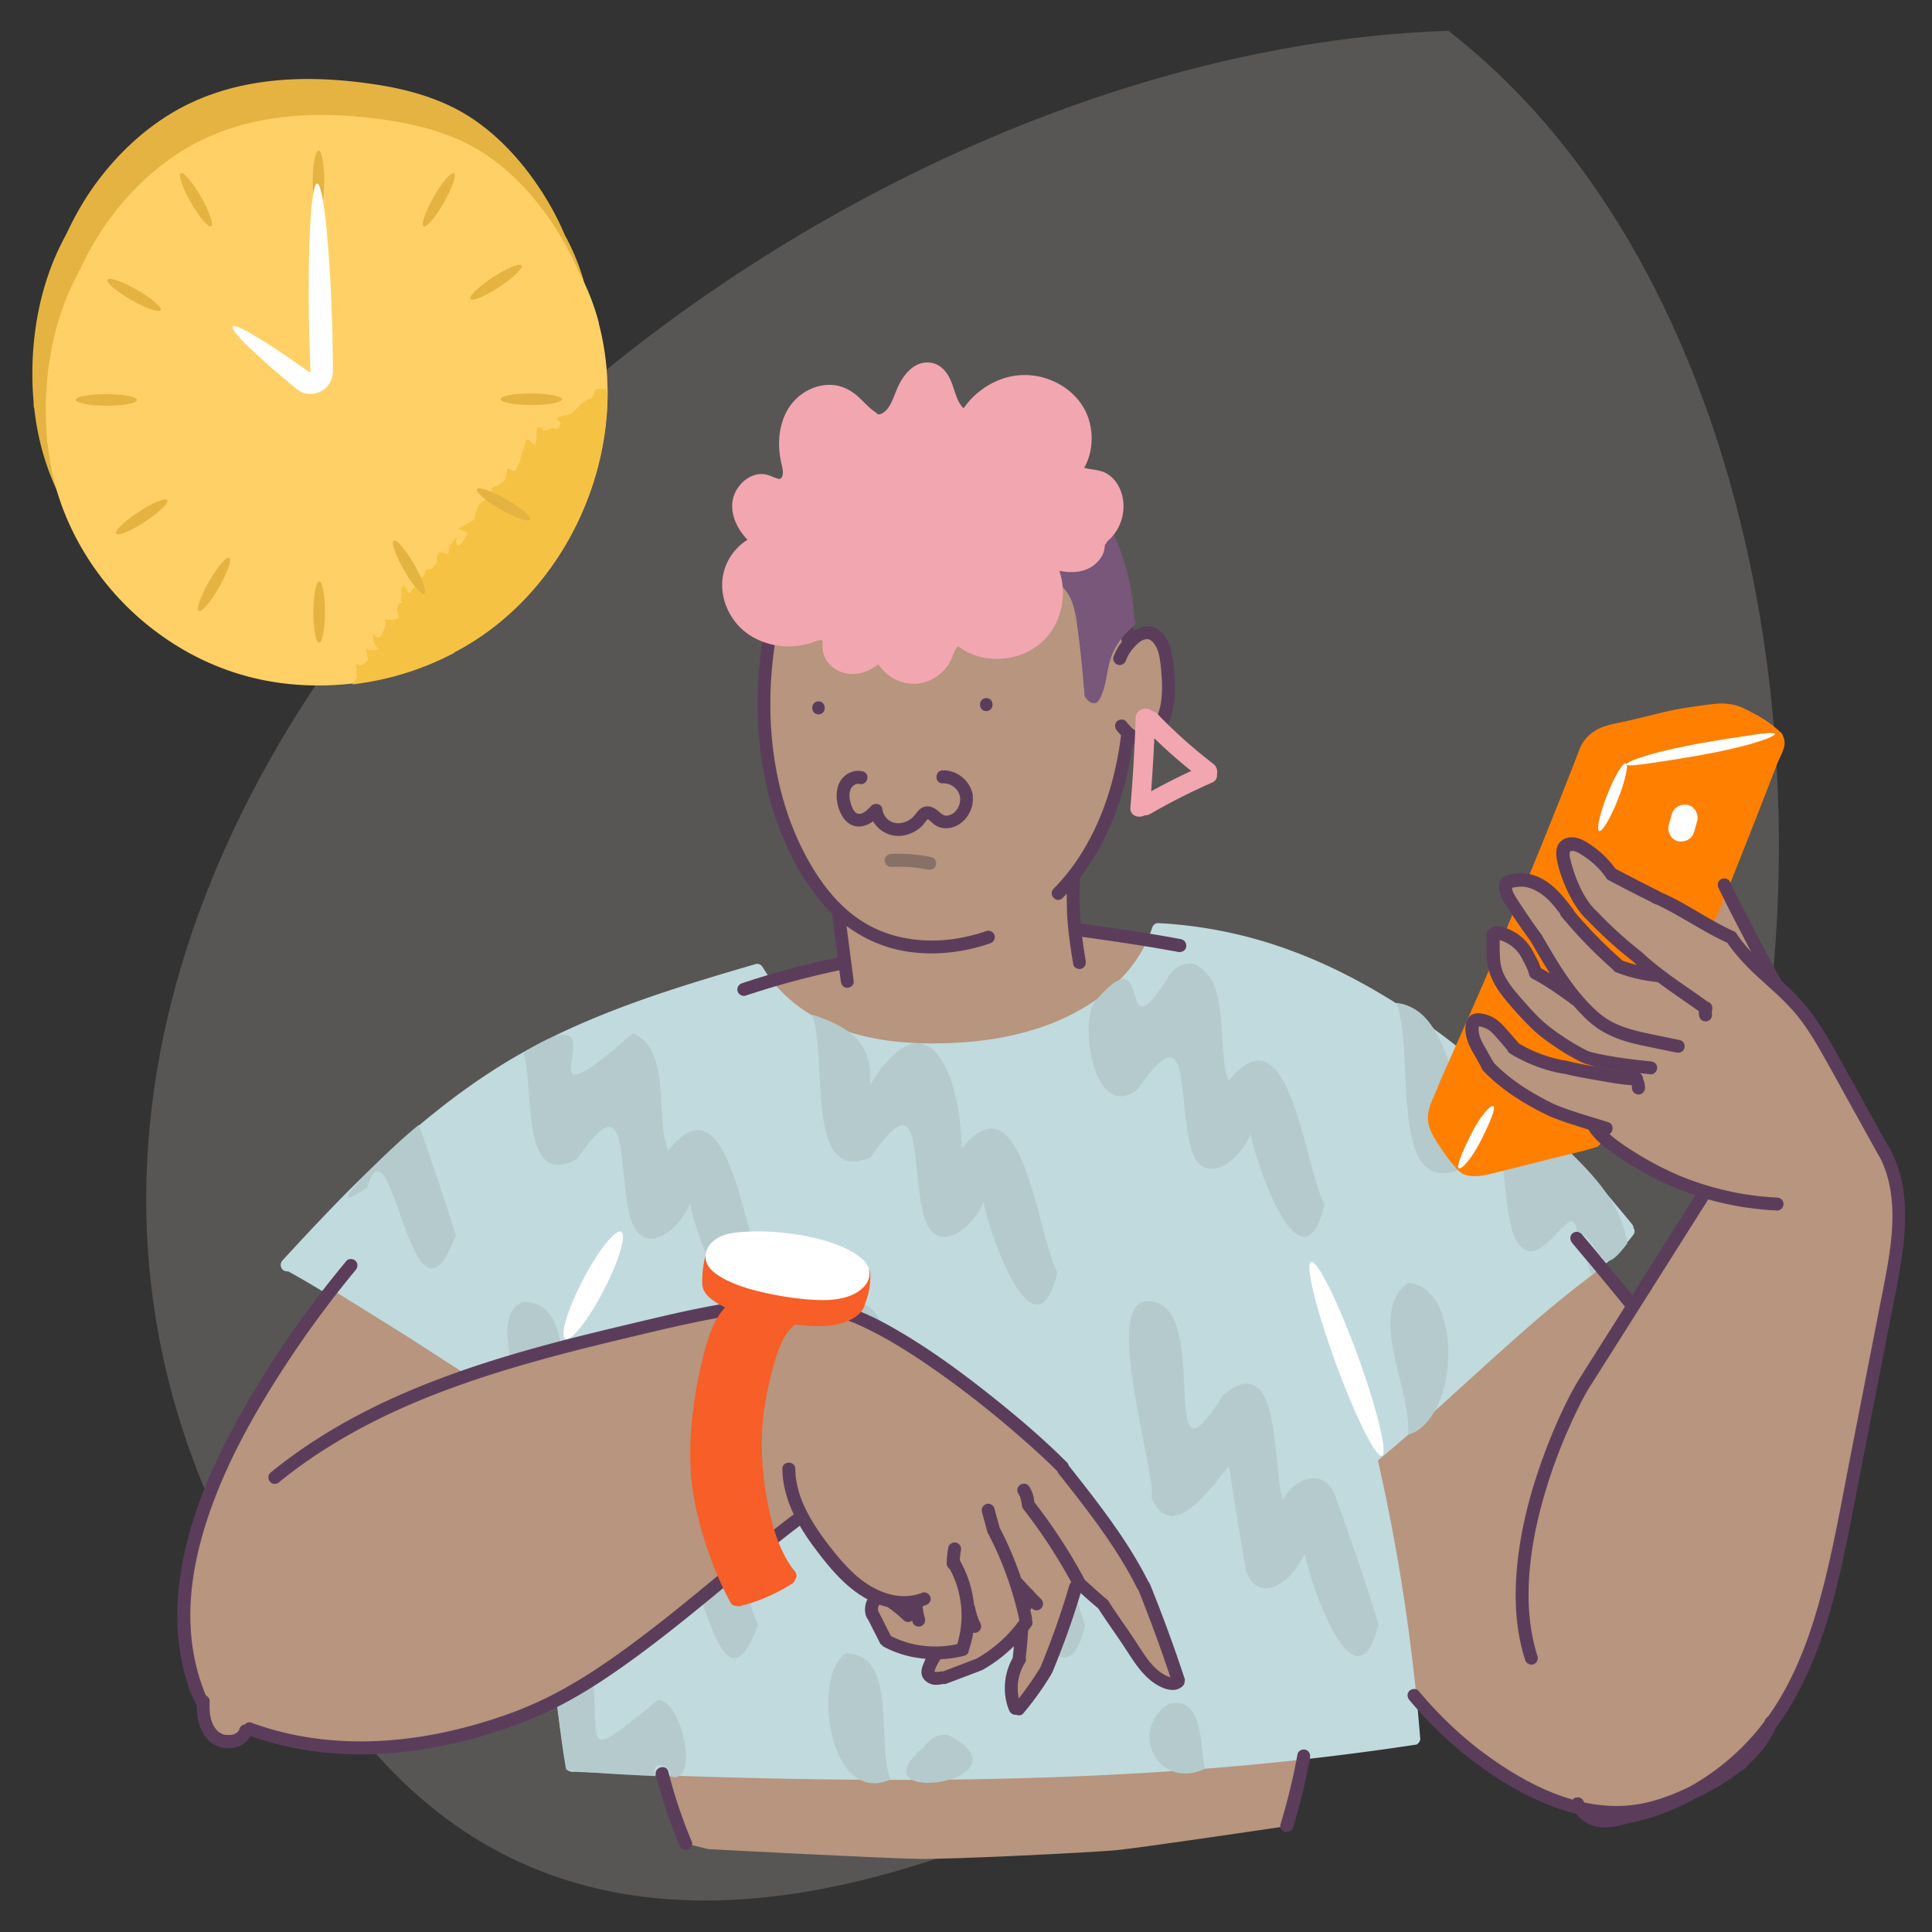 <svg xmlns="http://www.w3.org/2000/svg" viewBox="0 0 200 200"><rect x="0" y="0" width="200" height="200" fill="#333333" stroke="none"/><defs><linearGradient id="linear-gradient" x1="-906.01" x2="-904.91" y1="-537.66" y2="-537.66" gradientTransform="rotate(-52.64 263.96 -1317.559)" gradientUnits="userSpaceOnUse"><stop offset="0" stop-color="#fff"/><stop offset="1" stop-color="#1d1d1b"/></linearGradient><style>.cls-1{fill:none}.cls-3{fill:#f2a6b0}.cls-4{fill:#f6c243}.cls-6{fill:#fff}.cls-8{fill:#e5b342}.cls-9{fill:#ff8000}.cls-10{fill:#c1dade}.cls-11{fill:#b7957e}.cls-12{fill:#b4cacc}.cls-15{fill:#5b3d5b}</style></defs><path id="BG_Strong" d="M37.51 179.9c34.98 42.65 99.35-6.16 131.53-31.49 24.83-41.32 19.47-115.34-19.11-145.22C68.16 5.86-29.67 102.92 37.51 179.9Z" style="fill:#575655"/><g id="Illustrations"><g id="Layer_6"><path d="M60.61 29.73c-.49-1.87-1.2-3.69-2.13-5.38-.58-1.37-1.26-2.69-2.04-3.95-1.89-3.07-4.35-5.93-7.33-7.98-3.03-2.09-6.65-3.14-10.26-3.68-3.76-.57-7.64-.78-11.42-.28-3.6.47-7.06 1.59-10.13 3.54-2.78 1.76-5.18 4.07-7.15 6.69-1.29 1.71-2.37 3.57-3.27 5.52-.57 1.04-1.08 2.11-1.51 3.22-1.35 3.47-1.98 7.21-2.02 10.93-.01 1.08.03 2.16.13 3.24v.34c0 .11.02.21.06.3.27 2.39.81 4.75 1.69 6.98 1.15 2.93 2.79 5.63 4.83 8.03 2.01 2.37 4.42 4.41 7.08 6.02 2.72 1.65 5.74 2.83 8.86 3.44 3.33.65 6.75.69 10.1.19 3.32-.5 6.55-1.57 9.52-3.13 2.95-1.55 5.62-3.63 7.85-6.1a30.54 30.54 0 0 0 5.36-8.29c1.35-3.07 2.21-6.32 2.53-9.66.33-3.33.09-6.74-.77-9.98Z" class="cls-8"/><path d="M6.11 42.08c.19-2.8.66-5.55 1.46-8.26.8-2.72 1.86-5.25 3.32-7.65s3.15-4.42 5.27-6.16c2.3-1.89 5.06-3.25 7.95-4.05 3.16-.87 6.45-1.12 9.71-.98 3.32.15 6.66.66 9.83 1.69 3.01.97 5.86 2.47 8.25 4.56 2.21 1.94 4.03 4.28 5.41 6.87 1.49 2.79 2.45 5.86 2.86 9 .46 3.46.29 7.01-.4 10.42-.17.84-.38 1.68-.61 2.51-.23.83 1.06 1.19 1.29.36.98-3.5 1.45-7.17 1.28-10.81-.17-3.64-.91-6.91-2.28-10.11a26.01 26.01 0 0 0-5.04-7.68c-2.23-2.34-4.92-4.2-7.89-5.46-3.23-1.38-6.67-2.12-10.15-2.49-3.39-.36-6.83-.32-10.19.29-3.23.58-6.38 1.74-9.11 3.57-2.4 1.61-4.46 3.67-6.15 6.02-1.69 2.34-3 4.98-3.98 7.71s-1.63 5.66-1.98 8.58c-.08.7-.15 1.39-.19 2.09-.02.36.33.67.67.67.38 0 .65-.31.67-.67Z" class="cls-4"/><path d="M62 33.45c-.49-1.87-1.2-3.69-2.13-5.38-.58-1.37-1.26-2.69-2.04-3.95-1.89-3.07-4.35-5.93-7.33-7.98-3.03-2.09-6.65-3.14-10.26-3.68-3.76-.57-7.64-.78-11.42-.28-3.6.47-7.06 1.59-10.13 3.54-2.78 1.76-5.18 4.07-7.15 6.69-1.29 1.71-2.37 3.57-3.27 5.52-.57 1.04-1.08 2.11-1.51 3.22-1.35 3.47-1.98 7.21-2.02 10.93-.01 1.08.03 2.16.13 3.24v.34c0 .11.02.21.06.3.27 2.39.81 4.75 1.69 6.98 1.15 2.93 2.79 5.63 4.83 8.03 2.01 2.37 4.42 4.41 7.08 6.02 2.72 1.65 5.74 2.83 8.86 3.44 3.33.65 6.75.69 10.1.19 3.32-.5 6.55-1.57 9.52-3.13 2.95-1.55 5.62-3.63 7.85-6.1a30.54 30.54 0 0 0 5.36-8.29c1.35-3.07 2.21-6.32 2.53-9.66.33-3.33.09-6.74-.77-9.98Z" style="fill:#ffd066"/><path d="M63.37 40.38s-.2-.04-.47-.08c.01 1.07-.03 2.13-.14 3.19a31.99 31.99 0 0 1-2.53 9.66 30.779 30.779 0 0 1-5.36 8.29 28.91 28.91 0 0 1-7.85 6.1c-2.97 1.56-6.2 2.63-9.52 3.13-.33.05-.66.09-.99.13-.02.08-.14.22-.56.46l-.82.46s-1.12 2.81.03 2.92 15.09-.63 21.23-6.77c6.14-6.14 10.38-19.76 10.86-20.7.47-.95-3.87-6.79-3.87-6.79Z" class="cls-1"/><path d="m37.86 67.13-.03-.14s-.07.07.03.14Z" class="cls-4"/><path d="M47.01 67.55c9.88-5.13 16.02-16.2 15.89-27.24-2.13-.3-.87.5-1.81.97-.73.11-1.67 1.44-2.12 1.64 0 0-1.6.24-1.27.52l.33.28s-.03.39-.33.63-.47-.24-.7 0-.89.29-.87.07-.51-.36-.56.14.05.86-.12 1.15c-.17.29.3.6-.17.29s-.72-.75-.87-.25c-.15.49-.39 1.2-.39 1.2l-.25.95c-.38.47-.22 1.03-.73.79l-.51-.24-.23 1.22s-.49.5-1.03.67c-.55.17-.31.33-.39.64-.08.4-1.34 1.16-1.41 1.41l-.4 1.42c.11-.07-1.37.77-1.65.94l1.01.36c-.38.82-1.01 1.75-1.17 1.21-.16-.54.32-.94-.16-.54-.76.79-.48.95-.74 1.65-.79-.44-1.16-.45-1.14.79l-.48.63-.63.16-.31.71-1.05-.06s1.29.38.38.97c-.9.59-.59 1.06-.9.59s-.48-.94-.63-.31.08.31-.08.94c-.16.63.47.32-.16.63-.86.73 1.04 1.95-1.56 1.62 0 0 .29.44-.07 1.12-.36.68.17.17-.36.68s-.82-1-.74.19c.08 1.19 1.2 1.2.08 1.19-.52 0-.74-.06-.83-.12l.23 1.14c-1.28 1.48-1.21-.54-1.22.83 0 .86.05 1.02.09 1.03l-.51.58s.07.02.05.1a29.93 29.93 0 0 0 10.51-3.26Z" class="cls-4"/></g><g id="Layer_14"><path d="M141.89 150.84c.4-.23 6.41-5.27 8.04-6.85s8.48-7.68 8.92-8.05 6.29-5.06 6.29-5.06l3.42 3.25s3.82 5.36 4.8 6.73c.97 1.37 6.55 10.49 7.39 12.5.84 2.01 2.85 8.06 3.14 9.77s1.06 8.66.24 11.89c-.82 3.23-1.89 6.22-4.01 7.59s-6.14 3.75-8.32 4.26-6.51.92-9.14 0c-2.63-.92-8.35-4.03-9.71-5.11-1.37-1.09-6.59-6.31-6.59-6.31s-1.85-11.22-2.18-13.1c-.33-1.88-2.29-11.52-2.29-11.52ZM70.98 190.84s-1.25-3.21-1.54-4.16-1.1-3.59-.89-3.58 24.59.52 27.59.48c3-.04 19.39-.08 22.04-.48 2.65-.39 16.79-1.34 16.79-1.34s-.9 4.17-1.1 4.92c-.2.74-.57 2.35-.57 2.35s-15.52 2.3-17.83 2.51c-2.31.21-16.63.95-20.43.89-3.8-.06-21.72-1.01-21.72-1.01l-2.34-.58ZM79.25 101.68l8.14-2.05-.63-5.38s-4.15-4.25-5.49-8.8c-1.34-4.55-1.88-8.41-2.02-11.09-.14-2.68.15-6.9.39-8.3.24-1.4.69-4.94 2.16-7.97 1.47-3.03 12.24-8.75 20.52-7.83 8.28.91 9.68 5.67 11.32 8.08s2.56 4.3 2.68 4.9.47 3.1.47 3.1 1.59-1.16 2.25-.8 1.71 2.52 1.77 3.18-.1 3.62-.21 4.58-.18 1.54-.77 2.15c-.59.62-1.95 1.23-2.66.75 0 0-.98 3.27-1.24 4.24s-1.22 4.02-1.74 5.13-2.15 3.88-2.33 4.14c-.19.26-.72.97-.72.97l.17 5.33s3.94.76 4.35.82 3.98.51 3.98.51-1.94 3.09-3.17 4.36c-1.23 1.27-3.5 3.32-5.55 4.11-2.05.79-5.96 2.11-7.72 2.38-1.76.27-7.44.76-8.94.55-1.5-.21-7.42-1.38-9.51-2.52-2.09-1.14-5.48-4.51-5.48-4.51Z" class="cls-11"/></g><g id="Layer_10"><path d="M64.29 129.91c-1.3 3.24-2.43 6.55-3.38 9.92-.95 3.38-1.72 6.81-2.3 10.27-.58 3.46-.99 6.97-1.21 10.48-.22 3.5-.25 7.02-.09 10.53s.51 7.02 1.04 10.5l.21 1.31c.06.36.5.56.82.47.38-.11.53-.47.47-.82-.57-3.4-.95-6.84-1.14-10.28-.19-3.44-.21-6.95-.04-10.42.17-3.45.52-6.88 1.05-10.29a97.39 97.39 0 0 1 2.16-10.2 96.95 96.95 0 0 1 3.21-9.86c.16-.41.32-.82.49-1.23.13-.34-.15-.74-.47-.82-.38-.11-.69.13-.82.47Z" class="cls-10"/><path d="M169.1 127.05a.818.818 0 0 0-.18-.36c-2.49-3.04-5.06-6.02-7.77-8.87-2.71-2.85-5.57-5.58-8.6-8.1-3.03-2.52-6.23-4.83-9.62-6.84-3.39-2.01-6.77-3.63-10.39-4.87a46.509 46.509 0 0 0-11.17-2.35c-.45-.04-.91-.07-1.36-.09a.739.739 0 0 0-.21 0c-.03 0-.06.01-.09.02h-.02c-.04.01-.07.03-.1.05h-.01c-.03.02-.06.04-.08.06 0 0-.02.02-.03.02l-.05.05c-.02.02-.03.04-.04.05 0 .01-.02.02-.02.04-.02.03-.04.06-.05.09-.01.02-.02.05-.03.07-.86 2.62-2.52 4.84-4.65 6.59-2.32 1.91-5.16 3.28-8.06 4.11-3.28.95-6.72 1.3-10.13 1.29-3.41 0-6.95-.43-10.15-1.78-2.63-1.1-5.09-2.86-6.75-5.2-.21-.3-.4-.6-.59-.91a.534.534 0 0 0-.13-.16s-.02-.01-.02-.02c-.02-.01-.03-.03-.05-.04a.577.577 0 0 0-.55-.09c-3.72 1.08-7.44 2.19-11.1 3.46-3.67 1.28-7.29 2.73-10.75 4.49-3.47 1.76-6.59 3.77-9.62 6.06-3.03 2.3-5.88 4.8-8.61 7.44-2.74 2.64-5.35 5.4-7.93 8.19-.31.34-.63.68-.94 1.02-.25.27-.26.68 0 .95.15.15.37.21.58.19 1.5.82 2.97 1.7 4.43 2.59 2.11 1.28 4.21 2.59 6.3 3.91 2.29 1.45 4.58 2.91 6.85 4.39 2.12 1.37 4.23 2.75 6.33 4.14a408.798 408.798 0 0 1 5.29 3.54c.07.05.16.08.24.09-.13.84-.34 2.22-.64 4.23-.57 3.77-.7 15.44-.54 18.71.13 2.66.78 7.3 1.02 8.93-.5.27-.39 1.24.33 1.27 5.65.25 11.31.46 16.96.61 5.7.15 11.41.24 17.12.23 5.68 0 11.36-.11 17.03-.33 5.66-.22 11.32-.56 16.97-1.05s11.31-1.14 16.93-1.95l2.01-.3h.07c.15-.02.27-.12.36-.25.09-.11.15-.25.13-.4-.54-6.8-1.42-13.58-2.64-20.29-.52-2.84-1.1-5.68-1.74-8.5.04-.02.08-.05.11-.08 3.59-2.98 7.02-6.15 10.48-9.29 3.4-3.08 6.82-6.16 10.46-8.96 1.97-1.51 3.94-3.05 5.42-5.07.16-.21.11-.51-.04-.72Z" class="cls-10"/><path d="M25.82 179.64c4.84-.12 9.66-.99 14.22-2.61 4.29-1.52 8.34-3.67 12.09-6.26 2.06-1.43 4.04-2.98 5.92-4.64.27-.24.24-.7 0-.95-.27-.27-.68-.24-.95 0-3.28 2.87-6.84 5.44-10.68 7.52-3.95 2.15-8.19 3.75-12.59 4.67-2.64.55-5.32.85-8.01.92-.86.02-.86 1.36 0 1.34ZM162.74 128.66c2.59 3.09 5.18 6.17 7.65 9.35s4.7 6.33 6.7 9.73c1.98 3.36 3.67 6.9 4.88 10.61 1.33 4.08 2.07 8.4 1.98 12.69-.07 3.57-1.11 7.24-3.37 10.06-.29.36-.6.71-.92 1.04-.6.62.35 1.57.95.95 2.71-2.81 4.19-6.52 4.58-10.37.21-2.07.11-4.19-.11-6.25-.24-2.22-.65-4.42-1.24-6.58-1.09-3.96-2.75-7.76-4.73-11.34-1.95-3.52-4.22-6.84-6.65-10.04-2.49-3.29-5.13-6.46-7.77-9.62-.33-.39-.66-.78-.99-1.18-.23-.28-.71-.24-.95 0-.27.27-.23.67 0 .95ZM67.9 183.76a51.13 51.13 0 0 0 2.43 7.26c.14.33.44.57.82.47.32-.09.61-.49.47-.82-.99-2.36-1.81-4.79-2.43-7.26-.21-.84-1.51-.48-1.29.36ZM134.32 181.59a66.19 66.19 0 0 1-1.75 7.23c-.25.83 1.04 1.18 1.29.36a64.49 64.49 0 0 0 1.75-7.23c.06-.36-.1-.72-.47-.82-.33-.09-.76.11-.82.47Z" class="cls-15"/><path d="M26.02 178.2c-2.34.11-4.59-1.57-5.13-3.88-.08-.35-.49-.56-.82-.47-.36.1-.55.47-.47.82.66 2.85 3.5 5 6.42 4.86.36-.02.67-.3.67-.67 0-.35-.31-.69-.67-.67ZM122.31 97.23c-3.46-.65-6.95-1.15-10.44-1.63-.01-.16-.03-.31-.04-.47-.09-1.39-.08-2.83-.04-4.24 2.39-3.12 3.97-6.82 4.87-10.65.25-1.08.45-2.17.61-3.26.02 0 .04.02.06.03.71.27 1.54.12 2.17-.32 1.21-.86 1.81-2.38 2.02-3.8.21-1.42.12-2.87-.05-4.29-.17-1.41-.64-3.33-2.25-3.71-.67-.16-1.33.06-1.89.43-.64-4.67-2.13-9.27-5.04-13.04-2.74-3.56-6.82-6.2-11.28-6.95-.81-.14-1.63-.21-2.45-.22-.05-.01-.11-.03-.16-.03-4.89-.24-9.61 2.19-12.86 5.74-3.5 3.82-5.39 8.84-6.33 13.86-.97 5.15-1.08 10.47-.09 15.62.49 2.55 1.28 5.05 2.37 7.41 1.08 2.36 2.43 4.54 4.18 6.41.15.16.3.31.46.47l.59 4.52c-3.35.7-6.66 1.59-9.9 2.67-.34.11-.57.46-.47.82.09.34.48.58.82.47 3.19-1.06 6.43-1.94 9.72-2.63l.15 1.15c.05.36.27.67.67.67.33 0 .72-.31.67-.67l-.75-5.73c1.42 1.05 3.06 1.87 4.78 2.33 2.65.7 5.47.64 8.13.03.66-.15 1.31-.34 1.95-.56.34-.12.57-.46.47-.82-.09-.33-.48-.59-.82-.47-2.46.85-5.12 1.22-7.71.86s-4.79-1.34-6.68-2.97c-1.88-1.63-3.24-3.6-4.37-5.73-1.16-2.18-2.02-4.51-2.61-6.91-1.19-4.82-1.29-9.9-.58-14.8.71-4.87 2.19-9.75 5.17-13.73 2-2.67 4.84-4.88 8.03-5.97.17.13.38.2.58.12 1.97-.75 3.99-.96 6.08-.72.95.11 2.01.36 2.97.68s1.93.75 2.86 1.27c1.84 1.03 3.48 2.37 4.85 3.99 1.49 1.77 2.66 3.84 3.5 6 .98 2.52 1.58 5.19 1.87 7.87 0 .04.01.07.02.11-.37.48-.64.99-.85 1.56-.13.34.14.74.47.82.38.1.7-.13.82-.47.19-.51.5-.99.87-1.38.33-.35.81-.83 1.33-.81.45.02.77.49.96.88.24.47.33 1.03.4 1.55.15 1.18.23 2.39.13 3.58-.09 1.04-.38 2.17-1.07 2.99-.19.22-.4.41-.65.55-.2.1-.41.13-.61.09-.55-.13-.99-.68-1.35-1.12-.23-.28-.71-.24-.95 0-.27.27-.23.67 0 .95.14.17.28.33.43.48 0 .03-.01.05-.01.08-.56 4.47-1.93 8.91-4.43 12.68-.75 1.13-1.6 2.18-2.55 3.14-.6.62.34 1.57.95.95.14-.15.28-.29.42-.44 0 .9 0 1.8.07 2.69.11 1.51.34 3.08.6 4.61.06.36.5.56.82.47.38-.11.53-.47.47-.82-.14-.84-.27-1.66-.37-2.49 3.32.46 6.64.95 9.94 1.56.36.07.72-.1.82-.47.09-.33-.11-.76-.47-.82Z" class="cls-15"/><path d="M84.73 73.95c.86 0 .86-1.34 0-1.34s-.86 1.34 0 1.34ZM102.1 73.61c.86 0 .86-1.34 0-1.34s-.86 1.34 0 1.34ZM100.72 82.45c-.18-1.54-1.58-2.74-3.13-2.7-.86.02-.86 1.37 0 1.34s1.64.56 1.79 1.42c.12.69-.32 1.65-1.12 1.88-.48.14-.7-.06-1.05-.36-.43-.37-.93-.68-1.52-.51-.59.16-.83.74-1.22 1.1-.31.3-.69.48-1.13.57-.39.08-.84.02-1.22-.21-.46-.28-.71-.74-.79-1.27s-.8-.63-1.12-.3-.84.89-1.32.84c-.18-.02-.3-.11-.44-.27-.11-.13-.24-.38-.3-.57-.18-.51-.31-1.14-.11-1.66a.94.94 0 0 1 .39-.48c.11-.07.14-.09.27-.12.09-.02.17-.01.26 0 .84.22 1.19-1.08.36-1.29-.93-.25-1.89.24-2.36 1.05s-.42 1.94-.11 2.84c.29.83.85 1.64 1.77 1.79.66.1 1.25-.15 1.76-.52.5.86 1.43 1.45 2.45 1.51.63.04 1.27-.14 1.82-.43.27-.15.54-.34.76-.56.21-.19.39-.49.55-.67 0 0 .04-.04.08-.07.04.02.08.04.11.07.14.1.43.38.64.53.6.42 1.39.43 2.05.16 1.22-.5 2-1.84 1.85-3.14Z" class="cls-15"/><path d="M92.24 89.74c1.32-.06 2.59.03 3.83.28.34.07.74-.1.82-.47.08-.33-.1-.75-.47-.82-1.38-.28-2.78-.4-4.18-.33-.35.02-.69.3-.67.67.02.35.3.69.67.67Z" style="fill:#877166"/></g><g id="Layer_22"><path d="M169.1 126.8c-.06-.06-.56-.67-1.4-1.65.29 1.45 1.68 4.57 1.4 1.65ZM145.76 175.17c2.34-3.59-3.36-22.74-2.98-24.04 5.08-2.29 1.35-10.56 1.2-15.26 3.44-10.04 6.37 4.95 6.22 8.76 5.2-4.56 10.16-9.31 14.53-12.65.11-1.64-3.75-3.87-1.5-4.53-.3-4.18-4.41 6.18-6.64.11-1.66-5.36.1-14.78-5.62-6.44-10.3 3.4 2.64-19.86-18.38-23.25-7.18-2.33-19.09-3.7-9.63 0-2 2.34-4.02-2.22-5.99 2.33.3 12.99 4.22-6.5 8.63 1.35.88 2.05.51 11.7 2.43 9.21 5.39-7.65 13.75 25.51 4.27 15.28-3.75-16.03-3.48-.21-8.92-6.83-1.62-5.35.08-14.79-5.62-6.44-5.34 3.26-4.44-5.66-5.23-8.7-2.42 1.9-9.57 3.48-14.58 4.53 1.59 20.05 4.8-4.94 11.5 23.17-4.55 12.43-6.57-13.21-9.16-4.92-9.23 6.54-1.77-20.11-10.17-7.04-1.17 1.26-3.9.78-4.16-1.1-1.05-5.43-.58-19.17-8.52-15.6-1.34.82-1.39-1.28-.94-1.54.89-.08 4.39-.59 1.88-1.75-.39-.19-15.6 4.59-19.53 6.78.99 10.09 1.37 1.66 6.67.37 4.04 1.7 2.24 8.47 3.66 12.13 6.32-7.93 7.8 8.9 9.91 12.82-2.32 9.37-6.98-3.8-7.66-7.34-.9 2.52-4.63 5.71-6.06 1.83-.62-3.62-1.21-7.24-1.77-10.87-14.89 18.2-.21-18.74-20.25.91 1.35 3.77 2.63 7.58 3.83 11.4-4.52 12.43-6.61-13.27-9.16-4.92-2.91.9-9.56 8.12-8.98 8.09 2.38.91 4.15 4.09 5.95.41 4.08-3.44.54 2.46-.5 2.89 1.81 1.02 15.07 9.77 19.3 12.25l-1.23-8.72c-.8-3.12 4-4.44 4.8-1.32 1.43 4.83-.09 17 5.08 7.9 6.09-4.93 5 7.57 6.14 10.94 6.32-7.92 7.8 8.89 9.91 12.82-2.32 9.36-6.98-3.79-7.66-7.34-.9 2.51-4.63 5.71-6.06 1.83-.54-17.88-8.26-6.06-7.6 2.26 1.92-.39 1.31 1.79.07 1.89 5.03 1.29 3.8 9.44 5.03 14.69 4.76-8 8.62-6.51 8.84 2.43 3.58.14 9.48.24 16.1.26-.77-3.5-3.45-18.2 3.39-11.31 2.28 8.62-1.67 14.47 7.56 6.71 2.28.2 2.21 2.81 2.48 4.53 6.7-.08 13-.29 19.13-.67-.05-2.29-1.91-6.07 1.17-7.09 8.86 1.81-4.25 9.32 13.15 5.74-.78-1.54 2.53-1.51 1.49 0 11-1.76 13.13-.33 10.17-6.96Zm-38.23-5.55c-3.39-18.22-8.12 8.77-10.68-17.71-1.79 2.15-5.85 8.19-8.01 3.33.4-6.21-5.08-15.69-.7-20.35 5.68.21 3.12 9.98 4.8 13.98 1.96-1.7 2.88-5.57 5.83-5.53 4.44.37 1.62 13.39 4.5 11 5.38-7.64 13.76 25.51 4.27 15.27Zm30.38-.17c-3.39-18.22-8.12 8.77-10.68-17.71-1.79 2.15-5.85 8.19-8.01 3.33.57-2.39-5-19.68-.7-20.35 5.68.21 3.12 9.97 4.79 13.98 1.96-1.7 2.88-5.57 5.83-5.53 4.44.37 1.62 13.39 4.5 11 5.38-7.64 13.76 25.51 4.27 15.27Z" class="cls-1"/><path d="M93.41 108c-4.84-1.62-4.05.21-3.35 4.35 1.16-1.41 2.29-2.86 3.35-4.35ZM153.46 110.4c-1.12-.98-2.26-1.91-3.41-2.78.7 3.91.15 8.04 3.41 2.78ZM161.23 119.12c1.2-.86-.87-1.72-1.43-2.63.43 1.25.07 5.14 1.43 2.63Z" class="cls-1"/><path d="M38.01 122.94c2.59-8.3 4.63 17.34 9.17 4.91-1.2-3.83-2.48-7.63-3.83-11.4-2.53 1.98-11.22 10.39-5.34 6.49ZM63 151.8c1.19 3.46.09 16.41 6.32 11.47 2.6-8.29 4.63 17.34 9.17 4.91-2.09-3.89-3.61-20.77-9.91-12.82-1.42-3.65.39-10.42-3.66-12.13-2.95-.05-3.88 3.83-5.84 5.53-1.68-4.02.89-13.76-4.79-13.99-3.77.85-.25 9.48-.51 11.79 2.78 1.75 4.81 3.03 4.81 3.03-1.69 6.77-.83 9.51 4.41 2.2ZM87.53 171.16c-3.59 2.5-1.68 15.91 4.66 13.05-1.55-3.77.86-13.03-4.66-13.05Z" class="cls-12"/><path d="M98.16 179.61c-1.05-.13-1.87.34-2.48 1.19-7.72 6.52 11.63 3.56 2.48-1.19ZM120.94 176.39c-4.18 2.86-1.01 8.95 3.77 6.73-.46-2.1-.07-7.76-3.77-6.73ZM59.74 119.97c5.68-8.33 4.03 1.07 5.62 6.44 1.43 3.87 5.15.69 6.06-1.83.69 3.54 5.33 16.71 7.66 7.34-2.1-3.9-3.6-20.77-9.91-12.82-1.42-3.66.39-10.41-3.66-12.13-13.32 11.74.25-5.21-11.32 1.99 1.17 3.32-.48 14.33 5.56 11ZM107.81 154.93c-1.14-2.95-4.28-1.73-5.39.54-1.13-3.36-.05-15.87-6.14-10.94-7.4 11.83-.71-10.35-8.15-9.64-4.38 4.65 1.11 14.14.7 20.35 2.17 4.85 6.23-1.18 8.01-3.33.56 3.63 1.14 7.25 1.77 10.87 1.43 3.87 5.15.69 6.06-1.83.69 3.54 5.33 16.7 7.66 7.34-1.4-4.48-2.92-8.95-4.52-13.36ZM165.15 131.65s-.37-.42-.84-.96c.25.5.25 1.69.84.96Z" class="cls-12"/><path d="M150.97 121.12c5.68-8.33 4.03 1.07 5.62 6.44 2.33 6.05 6.21-4.27 6.64-.11 2.84 1.2 2.04 5.51 5.22 1.28-.96-7.22-9.68-11.71-14.99-18.33-3.96 7.1-2.21-5.81-8.94-6.59 2.06 4.46-.97 20.09 6.45 17.31ZM90.12 119.8c5.68-8.33 4.03 1.07 5.62 6.44 1.43 3.87 5.15.69 6.06-1.83.69 3.54 5.33 16.7 7.66 7.34-2.09-3.9-3.6-20.77-9.91-12.82-.08-7.48-3.44-16.4-9.5-6.59.45-4.63-2.54-6.19-6.02-7.32 1.73 3.96-.85 17.87 6.09 14.78ZM138.19 154.77c-1.14-2.95-4.28-1.73-5.39.54-1.13-3.36-.05-15.87-6.14-10.94-7.4 11.83-.71-10.35-8.15-9.64-4.28.63 1.24 17.99.7 20.35 2.17 4.85 6.22-1.18 8.01-3.33.56 3.63 1.14 7.25 1.77 10.87 1.43 3.87 5.15.69 6.06-1.83.69 3.54 5.33 16.7 7.66 7.34-1.4-4.48-2.92-8.95-4.52-13.36ZM145.72 132.81c-4.22 3.24.43 10.96.05 15.72 5.41-1.62 5.69-15.45-.05-15.72ZM117.77 112.76c5.68-8.33 4.03 1.07 5.62 6.44 1.43 3.87 5.15.69 6.06-1.83.69 3.54 5.33 16.71 7.66 7.34-2.09-3.9-3.6-20.77-9.91-12.82-1.42-3.66.39-10.41-3.66-12.13-1.06-.12-1.87.34-2.48 1.19-5.68 9.1-1.41-4.57-7.55 2.54-1.93 1.69-.39 12.93 4.26 9.27ZM68.11 175.98c-9.7 7.97-4.78 3.59-7.57-6.71-6.52-8.1-1.33 15.43-1.96 13.92 2.23.39 9.29.67 9.29.67-.72-1.91 1.97-1.03 1.45 0 3.12 1.2 1.43-7.72-1.21-7.88Z" class="cls-12"/></g><path d="M125.6 79.07a51.16 51.16 0 0 1-5.77-5.15.916.916 0 0 0-.52-.29c-.54-.52-1.71-.29-1.75.7-.1 3.09-.28 6.17-.54 9.25-.07.89.86 1.16 1.48.82.18.01.37-.03.57-.14 2.07-1.2 4.2-2.28 6.39-3.24.42-.18.56-.52.52-.85.08-.38-.01-.81-.39-1.11Zm-2.28.74c-1.41.65-2.79 1.35-4.15 2.1.13-1.83.24-3.65.33-5.48 1.22 1.19 2.49 2.31 3.82 3.38Z" class="cls-3"/><g id="Layer_11"><path d="M85.22 52.89c6.4 1.21 13.07 1.1 19.4-.43 1.75-.42 3.46-.99 5.1-1.72.33-.15.41-.63.24-.92-.2-.34-.59-.39-.92-.24-2.79 1.24-5.83 1.93-8.84 2.36-3.02.43-6.25.54-9.37.33-1.77-.12-3.52-.34-5.26-.67-.36-.07-.72.1-.82.47-.09.33.11.76.47.82Z" style="fill:#cc939f"/><path d="M117.41 63.96c-.26-5-2.11-9.86-5.26-13.74-.42-.52-.95-1.04-1.64-1.18-.72-.14-1.45.1-1.85.72-.18.27-.08.65.16.86-.39.16-.77.32-1.16.48-.22.09-.4.26-.46.47-.31-.25-.62-.49-.94-.72-.3-.21-.75-.05-.92.24-.2.34-.05.71.24.92 2.14 1.54 3.87 3.62 5.04 5.97.12.25.24.5.35.75-.05-.03-.1-.06-.16-.09a.71.71 0 0 0-.43-.08c-.13.02-.3.07-.38.19-.09.12-.15.19-.2.33h-.02c-.07-.03-.14-.06-.2-.1-.01-.66-1.09-.88-1.32-.14-.16.51.13.96.55 1.24.31.21.69.31.98.53.59.45 1 1.14 1.24 1.85.3.88.42 1.8.54 2.72.14 1.04.26 2.08.37 3.12.12 1.19.23 2.38.32 3.57.02.2.11.39.25.51.06.1.14.17.23.22.29.26.78.3 1.03-.13.79-1.33.74-2.9 1.22-4.33.44-1.31 1.28-2.44 2.35-3.3.25-.2.24-.62.06-.87Z" style="fill:#78577a"/></g><path d="M114.07 48.81c-.58-.21-1.24-.21-1.83-.39 1.15-2.06 1-4.81-.39-6.72-1.53-2.1-4.26-3.2-6.88-2.79-1.24.2-2.44.74-3.44 1.5-.53.4-1.01.86-1.42 1.38-.09.11-.17.23-.26.34 0 0-.07.07-.11.12-.03-.03-.09-.09-.08-.07-.03-.03-.06-.06-.08-.09s-.05-.06-.08-.09c.04.06.04.05 0-.01-.12-.17-.23-.35-.32-.54-.02-.05-.04-.09-.06-.14 0-.01-.03-.07-.04-.09-.05-.12-.09-.25-.14-.37-.15-.44-.29-.89-.46-1.32-.42-1.02-1.12-1.91-2.3-2-1.63-.12-2.75 1.38-3.31 2.71-.3.7-.53 1.46-.99 2.07-.14.19-.36.38-.6.5-.03.02-.05.03-.06.03 0 0-.03 0-.07.02 0 0-.22.04-.11.03-.1 0-.15 0-.2-.02a.976.976 0 0 0-.18-.17c-.8-.53-1.39-1.31-2.14-1.9-.79-.62-1.71-.98-2.72-.96-1.97.04-3.76 1.33-4.54 3.11-.44.98-.63 2.05-.61 3.13.01.53.07 1.05.17 1.57.05.28.13.55.18.83.02.11.04.22.04.34v.21c0 .09 0 .07-.02.12-.04.17-.08.27-.19.37-.03.03-.05.04-.09.05-.09.02-.16 0-.25-.03-.51-.15-.93-.41-1.47-.46-.97-.08-1.91.47-2.49 1.22-1.42 1.82-.59 4.07.85 5.58a5.561 5.561 0 0 0-2.56 3.84c-.29 1.89.44 3.89 1.83 5.26 1.39 1.37 3.55 2.09 5.57 1.91.54-.05 1.07-.14 1.59-.29.21-.06.41-.14.62-.21.22-.07.41-.13.59-.13h.07c.01.02.04.05.03.03.06.15.03.36.03.57 0 .5.1.98.36 1.42.56.93 1.64 1.5 2.71 1.5 1 0 1.93-.42 2.71-1.02.99 1.52 2.88 2.38 4.7 1.89 1.04-.28 1.95-.95 2.55-1.84.13-.19.23-.39.32-.6s.21-.54.27-.67c.08-.18.17-.37.29-.53V67s.02-.01.03-.03l.06-.06c-.03.02-.01.01 0 0 .03.01.08.03.11.05.11.07.21.15.32.22.2.13.41.25.62.35.47.22.96.4 1.47.51 1.02.22 2.06.22 3.08 0 1.99-.42 3.74-1.73 4.6-3.59.78-1.67.91-3.62.31-5.36 1.02.2 2.07.22 3.04-.25.53-.26 1-.68 1.31-1.18.16-.25.27-.55.32-.84.02-.14.04-.29.05-.43.11-.08.19-.21.24-.35 1.02-.83 1.61-2.08 1.68-3.4.09-1.57-.68-3.29-2.23-3.85Zm-14.29-6.53c.05-.01.07.07 0 0Zm-.08 0-.02.02s0-.01.02-.02Zm-.57 24.63h.02-.02Zm.02 0Zm.01 0c.01 0 .02 0 0 0Zm0 0 .02-.02-.02.02Z" class="cls-3"/><path d="M166.88 188.46c-.86 0-2.56-.42-2.95-.89s-.51-.73-1.43-1.28-4.82-4.05-5.67-5.84-1.99-5.02-2.14-6.75-.37-5 .23-8.05c.59-3.05 1.31-6.93 2.81-10.53 1.5-3.6 3.27-7.11 4.78-9.52 1.51-2.41 4.86-7.71 5.96-9.45l3.86-6.11c1.24-1.97 4.24-6.7 4.24-6.7s-1.66-.38-3.65-1.36-4.71-2.48-5.76-3.33c-1.05-.85-1.48-1.58-1.48-1.58l-.77-.71s-5.63-2.09-6.84-2.88-2.27-1.84-3.1-2.45c-.83-.6-1.59-3.18-1.99-3.36s-.97-1.45-.49-1.79 1.23-.35 1.75 0 1.93 2.08 2.45 2.48 2.99 1.82 3.92 2.07 3.98.48 4.46.6 3.76-.16 3.76-.16-3.79-.99-4.66-1.47-2.86-1.67-3.95-2.45c-1.1-.78-2.99-3.09-3.96-4.06s-1.62-2.98-1.64-3.57c-.02-.59-.29-1.69-.16-2.13.13-.45 1.81-.41 2.1 0 .28.41 1.64 1.44 2.01 2.45s2.01 2.11 2.49 2.39 2.37 1.6 2.37 1.6-2.81-3.91-3.24-4.62-2.94-3.75-3.28-4.66c-.35-.91-1.08-2.11-1.04-2.45s.49-1.03 1.6-.85 2.9 1.04 3.49 1.78c.6.74 2.59 2.93 3.06 3.67.46.74 3.53 3.47 3.53 3.47l2.94.82s.19-1.38-.75-1.78-3.6-2.57-4.28-3.45c-.69-.88-2.47-2.89-2.85-4.07-.37-1.18-.74-2.9-.77-3.29s.8-1.12 1.8-.63 2.28 1.75 3.19 2.41 4.43 2.66 5.55 3.29c1.12.63 4.2 2.29 4.2 2.29l1.31-2.86.77-.8s1.65 3.28 1.92 3.79 2.53 4.08 2.78 4.92 1.4 2.09 2.07 2.81 5.89 9.11 6.79 10.74 3.77 6.78 4 8.29.6 5.38 0 8.16c-.6 2.78-2.56 12.78-3.03 15.21-.48 2.43-2.8 14.4-3.3 16.49-.5 2.09-2.61 8.94-3.25 10.29s-3.5 6.21-4.57 7.37-3.39 3.88-5.69 4.98-6.64 2.7-7.43 3-2.05.53-2.05.53Z" class="cls-11"/><g id="Layer_5"><path d="M153.86 110.89c-.86 1.95-1.72 3.89-2.58 5.83-.15.33-.1.72.24.92.29.17.77.09.92-.24.86-1.94 1.73-3.88 2.58-5.83.15-.33.1-.72-.24-.92-.28-.17-.77-.09-.92.24ZM156.81 104.11c-.38.89-.76 1.77-1.15 2.66-.07.17-.12.33-.07.52.04.16.16.32.31.4.29.15.77.1.92-.24.38-.89.77-1.77 1.15-2.66.07-.17.12-.33.07-.52a.653.653 0 0 0-.31-.4c-.29-.15-.77-.1-.92.24ZM159.16 98.61l-.07.16.07-.16c-.18.43-.36.86-.55 1.29-.05.08-.08.16-.08.25-.02.09-.02.18.01.27.04.16.16.32.31.4.16.08.34.12.52.07.15-.05.34-.15.4-.31.23-.54.45-1.07.68-1.61.06-.15 0-.38-.07-.52a.69.69 0 0 0-.4-.31.681.681 0 0 0-.52.07l-.14.11c-.08.08-.14.18-.17.3ZM161.93 91.94c-.16.38-.31.76-.47 1.14-.03.09-.03.18-.01.27 0 .09.03.17.08.25.08.14.24.27.4.31.17.04.36.03.52-.07l.14-.11c.08-.08.14-.18.17-.3.16-.38.31-.76.47-1.14.03-.09.03-.18.01-.27 0-.09-.03-.17-.08-.25a.69.69 0 0 0-.4-.31.681.681 0 0 0-.52.07l-.14.11c-.08.08-.14.18-.17.3ZM166.5 80.49c-.88 2.26-1.77 4.52-2.67 6.77-.13.34.15.74.47.82.38.11.69-.13.82-.47.9-2.25 1.79-4.51 2.67-6.77.13-.34-.15-.74-.47-.82-.38-.11-.69.13-.82.47Z" class="cls-9"/><path d="M160.79 100.02s-1.6-2.68-1.82-2.84c-.14-.1-.82-1.04-1.29-1.69.06-.15.13-.3.19-.46.06-.15 0-.38-.07-.52a.69.69 0 0 0-.4-.31.681.681 0 0 0-.52.07l-.14.11c-.08.08-.14.18-.17.3-.21.5-.42.99-.63 1.49-.05.08-.08.16-.08.25-.02.09-.02.18.01.27.04.16.16.32.31.4.1.05.22.09.33.09v.01l2.39 3.46s2.79 1.72 2.95 1.96-1.1-2.58-1.1-2.58Zm-4.2-5.34-.04.09.04-.09ZM165.06 110.51h.01-.01zM165.71 117.93a.668.668 0 0 0-.29-.39c.14-.26.25-.48.25-.48s-3.33-1.54-4.15-1.83-4.67-2.55-5.27-2.98c-.6-.42-2.47-2.44-2.8-3.04-.22-.4-.65-1.27-.92-1.8.26-.58.51-1.16.77-1.74l1.46.56s1.72 1.89 1.93 2.13 3.31 1.6 3.62 1.7c.3.09 4.75.45 4.77.45l-3.55-2.62-4.11-3.6-2.04-3.36c.14-.33.09-.71-.25-.9-.28-.17-.77-.09-.92.24-1.55 3.59-3.14 7.18-4.73 10.75-.42.9-.76 1.85-1.17 2.76s-.68 1.92-.33 2.94c.3.84.81 1.6 1.31 2.33s1.05 1.47 1.67 2.11c.03.03.06.05.08.07.13.13.29.24.46.32.5.23 1.08.23 1.62.19.59-.05 1.16-.21 1.73-.35l1.96-.49 3.85-.97c1.53-.38 3.09-.71 4.6-1.19.34-.11.57-.46.47-.82ZM182.63 76.1s-.11-.07 0 0ZM170.87 100.6zM184.57 76.24a.542.542 0 0 0-.19-.39c-.52-.48-1.07-.93-1.67-1.32-.2-.13-.42-.26-.63-.38a.38.38 0 0 0-.13-.09c-.06-.03-.11-.06-.17-.08-.31-.17-.62-.33-.93-.49h-.01c-.15-.08-.31-.16-.46-.23-.58-.26-1.18-.37-1.81-.42-.52-.04-1.03.02-1.55.08-.62.07-1.25.16-1.87.26h-.03c-1.48.2-2.92.54-4.36.9-.85.21-1.71.42-2.57.61-.95.21-1.92.35-2.79.8-.81.42-1.5 1.11-1.84 1.97 0 .01-.01.02-.02.04-1.36 3.51-2.75 7.01-4.17 10.5-.38.94-.77 1.88-1.16 2.82-.14.34.15.74.47.82.19.05.36.02.5-.06l.1.06s1.71 1.74 1.77 2.01c.06.28 2.95 2.85 2.95 2.85l3.53 3.47 3.35.64c-.07-.06-2.77-2.56-3.22-3.12-.45-.56-2.91-2.81-3.38-3.38s-1.52-2.62-1.91-3.42c-.4-.8-.55-2.1-.55-2.49s.5-.89 1.34-.79 2.38 1.68 2.66 2.41c.27.73 3.63 1.94 4.63 2.31 1 .37 6.55 3.73 6.55 3.73s.05-.18.12-.45c.27-.03.48-.23.59-.49 1.74-4.28 3.43-8.57 5.11-12.88.39-1.01.79-2.02 1.18-3.04 0-.01.01-.03.02-.04.22-.55.55-1.1.68-1.69.08-.34.04-.71-.1-1.03Z" class="cls-9"/><path d="m168.76 111.87.54-.53c.06-.06.11-.13.14-.22a.583.583 0 0 0 0-.52.586.586 0 0 0-.14-.22l-.14-.11a.692.692 0 0 0-.34-.09l-.18.02c-.11.03-.21.09-.3.17l-.54.53c-.06.06-.11.13-.14.22a.583.583 0 0 0 0 .52c.03.08.07.15.14.22l.14.11c.11.06.22.09.34.09l.18-.02c.11-.03.21-.09.3-.17Z" class="cls-15"/><path d="M196.27 120.28c-.22-.57-.48-1.12-.79-1.65a.642.642 0 0 0-.1-.13c-1.81-3.26-3.61-6.53-5.43-9.78-.88-1.57-1.81-3.12-2.95-4.52-.8-.98-1.7-1.86-2.63-2.72-1.44-2.69-2.87-5.39-4.25-8.11-.36-.7-.71-1.41-1.05-2.11-.16-.33-.62-.41-.92-.24-.33.19-.4.59-.24.92 1.08 2.23 2.23 4.42 3.38 6.61-.55-.59-1.06-1.22-1.52-1.89a.489.489 0 0 0-.25-.24c-2.64-1.18-4.99-2.96-7.65-4.09a.36.36 0 0 0-.12-.08c-1.52-.75-3.02-1.53-4.51-2.32-.62-.84-1.34-1.58-2.18-2.2-.89-.65-2.02-1.39-3.1-.89-1.1.51-.91 1.77-.67 2.72.24.95.59 1.86 1 2.74.46.97 1.03 1.92 1.77 2.7.04.05.09.08.14.11.01.02.02.04.04.05 1.48 1.56 3.07 3.01 4.76 4.33.15.14.3.27.46.41-.5-.13-1-.28-1.49-.46a47.4 47.4 0 0 1-4.97-5.05c-.02-.05-.04-.1-.07-.14-.84-1.13-1.71-2.27-2.91-3.05-.55-.35-1.18-.63-1.82-.74-.74-.13-1.46-.06-2.19.13-.03 0-.07.01-.1.03-.03 0-.06.02-.08.03-.07.03-.13.06-.18.11 0 0-.01 0-.02.01-.55.42-.54 1.24-.32 1.84.25.66.67 1.23 1.05 1.81.65.99 1.32 1.96 2.02 2.92.01.02.03.03.04.05.66 1.13 1.32 2.27 2.03 3.38-.31-.19-.63-.37-.95-.55-.13-.45-.36-.88-.57-1.28-.25-.49-.52-.98-.88-1.4-.41-.48-.93-.89-1.5-1.18-.31-.16-.63-.29-.96-.39-.15-.04-.29-.08-.44-.1-.32-.05-.55.08-.82.22-.08.04-.15.1-.2.17-.14.11-.24.27-.24.5 0 1.23-.08 2.52.25 3.72.35 1.31 1.2 2.42 2.06 3.44.68.8 1.4 1.58 2.14 2.33s1.52 1.33 2.34 1.9c.73.51 1.49.99 2.28 1.42.49.27.99.53 1.53.66.9.23 1.82.37 2.73.51.53.08 1.05.16 1.58.22-.33-.03-.66-.07-.98-.11.14.02-.12-.02-.14-.02-.09-.01-.18-.02-.27-.04-.16-.02-.32-.05-.48-.07-.38-.06-.76-.12-1.14-.19-1.25-.22-2.51-.44-3.74-.75-.08-.02-.16-.02-.23-.02-1.63-.32-3.18-.91-4.6-1.75-.02-.04-.05-.07-.08-.11s-1.15-1.31-1.15-1.31c-.36-.42-.73-.82-1.2-1.13-.75-.49-2.35-1-2.86.04-.05.07-.09.14-.12.23-.29.99.02 1.98.47 2.86.19.38.42.73.62 1.1.15.27.3.53.45.8.02.11.07.22.17.33 1.84 1.95 4.23 3.44 6.64 4.61.05.03.1.06.15.08 1.34.56 2.73.99 4.12 1.42.64 1.03 1.64 1.81 2.61 2.5 1.04.74 2.19 1.44 3.33 2.07 1.63.9 3.36 1.64 5.13 2.23l-7.41 11.73-3.85 6.09c-.54.86-1.09 1.7-1.56 2.6-1.13 2.14-2.09 4.38-2.92 6.65-1.13 3.08-2.02 6.28-2.49 9.53-.49 3.41-.57 6.94.27 10.3.1.4.21.8.34 1.2.11.34.46.57.82.47.34-.09.58-.48.47-.82-1.02-3.19-1.11-6.55-.72-9.89.36-3.16 1.2-6.4 2.26-9.46a51.888 51.888 0 0 1 1.15-3.02c.06-.15.13-.31.19-.46 0-.02.05-.12 0-.01.02-.04.03-.08.05-.11.03-.07.06-.15.1-.22.44-1.01.9-2.02 1.4-3 .31-.61.63-1.21 1-1.79 1.26-2 2.53-3.99 3.79-5.99l7.57-11.98.88-1.39c.67.19 1.35.36 2.03.5 1.68.36 3.38.57 5.09.65.36.02.67-.32.67-.67 0-.38-.31-.65-.67-.67-2.89-.13-5.74-.7-8.46-1.64-2.56-.89-4.97-2.16-7.22-3.67-.57-.38-1.12-.78-1.63-1.23l-.03-.03c.42-.26.47-1.05-.15-1.24-1.84-.57-3.71-1.09-5.5-1.82 0 0-.01 0-.02-.01-2.27-1.09-4.52-2.47-6.29-4.29-.37-.62-.73-1.26-1.08-1.89-.19-.35-.34-.65-.44-1.03-.08-.3-.1-.58-.04-.87h.06c.03 0 .07.01.08.02a2.42 2.42 0 0 1 1.15.57c.31.29.58.62.86.94l.78.9c.04.15.13.28.29.38 1.65 1.01 3.48 1.72 5.39 2.07.06.01.12.01.17.01 1.2.3 2.42.51 3.64.72 1.1.19 2.25.41 3.38.48.02.06.03.12.04.17v.12c0 .17.07.35.2.47.06.06.13.11.22.14.08.04.17.06.26.06.17 0 .35-.06.47-.2s.2-.29.2-.47c0-.22-.03-.44-.09-.65-.03-.11-.07-.21-.12-.31a.67.67 0 0 0-.33-.58l1.13.12c.36.03.67-.33.67-.67 0-.39-.31-.64-.67-.67-1.86-.17-3.72-.42-5.55-.81-.27-.06-.54-.12-.8-.2-.04-.01-.07-.03-.11-.04l-.36-.18c-.71-.36-1.39-.78-2.06-1.21-.76-.5-1.5-1.03-2.18-1.62-.77-.68-1.47-1.47-2.15-2.24-.28-.32-.56-.64-.83-.97-.06-.07-.11-.14-.17-.21 0-.01-.01-.02-.02-.02-.03-.03-.05-.07-.08-.1l-.3-.42c-.17-.25-.33-.51-.47-.77-.06-.11-.11-.23-.17-.34 0-.01 0-.02-.02-.04-.02-.06-.05-.13-.07-.19-.09-.26-.16-.54-.21-.81l-.03-.2c.04.2 0-.04 0-.09-.02-.14-.03-.28-.03-.42-.03-.56-.03-1.11-.02-1.67a2.811 2.811 0 0 1 .43.15c.05.02.1.05.15.07.12.06.24.13.35.19a3.698 3.698 0 0 1 .82.68c.04.05.09.1.13.15.01.02.03.03.04.05 0 0 0 .01.02.02.25.36.46.76.65 1.14.06.11.11.22.16.33.03.06.05.11.08.17 0 .01.02.06.04.08.07.18.13.35.17.54.02.08.05.15.1.21.05.08.12.15.21.19 1.5.8 2.86 1.76 4.22 2.77.02.02.04.02.07.04a.5.5 0 0 0 .07.08c.85.97 1.8 1.94 2.93 2.59s2.31 1.05 3.54 1.33c1.37.31 2.75.57 4.12.86.35.07.72-.1.82-.47.09-.33-.11-.75-.47-.82-1.23-.26-2.46-.5-3.69-.77-1.1-.24-2.18-.54-3.19-1.04-1.12-.56-1.98-1.37-2.84-2.31-.86-.93-1.61-1.96-2.31-3.01-.82-1.24-1.57-2.54-2.32-3.83a1.01 1.01 0 0 0-.13-.16c-.57-.78-1.12-1.58-1.65-2.38-.32-.48-.65-.95-.94-1.45-.13-.22-.26-.45-.3-.71v-.1c.47-.11.95-.17 1.43-.08.56.11 1.03.34 1.49.64.81.54 1.44 1.31 2.03 2.09.03.12.09.23.17.33 1.62 1.96 3.4 3.79 5.31 5.47.08.14.22.25.4.32.02 0 .03.01.05.02h.03c1.34.52 2.74.82 4.17.97 1.39 1.04 2.84 2 4.25 3.01v.02c0 .18.02.36.05.54.02.09.06.16.12.23.05.07.11.13.19.17.08.05.16.08.25.08.09.02.18.02.27-.01.16-.05.32-.15.4-.31l.07-.16c.02-.09.02-.17.01-.26-.01-.12-.01-.24 0-.36 0-.03.01-.06.02-.09.03-.09.03-.18.01-.27 0-.09-.03-.17-.08-.25a.52.52 0 0 0-.17-.19.464.464 0 0 0-.23-.12.55.55 0 0 0-.09-.07c-1.42-1.03-2.9-2-4.3-3.05a.642.642 0 0 0-.13-.1c-.78-.59-1.54-1.2-2.24-1.87a42.454 42.454 0 0 1-4.76-4.33.642.642 0 0 0-.13-.1c-.02-.02-.03-.04-.05-.06-1.02-1.07-1.72-2.58-2.18-4.01-.12-.36-.22-.72-.31-1.09-.07-.29-.15-.61-.06-.83 0 .02.06-.06.03-.05.06-.03.08-.04.12-.05.12-.02.3.02.44.07.4.15.78.42 1.13.67.77.54 1.45 1.22 1.99 1.98.05.12.14.23.27.29 1.48.79 2.96 1.55 4.46 2.29.07.06.16.12.26.15s.13.05.15.06l.15.06c.15.06.29.13.43.2.32.15.62.32.93.48.68.37 1.35.75 2.01 1.14 1.28.74 2.56 1.5 3.91 2.11.91 1.31 1.99 2.46 3.17 3.54.49.45.98.89 1.46 1.33.02.01.03.03.05.04.7.64 1.39 1.3 2.03 2.01 1.18 1.31 2.11 2.8 2.98 4.32.95 1.66 1.86 3.33 2.78 5l3.23 5.82c.03.05.06.09.09.13 2.15 4.18 1.21 9.28.35 13.68-1.13 5.78-2.26 11.55-3.39 17.32-1.01 5.15-1.89 10.36-3.33 15.41-1.15 4.05-2.73 8.07-5.19 11.51-.15.09-.27.23-.34.41-.01.04-.03.07-.05.11-.27.36-.54.71-.83 1.05-1.94 2.3-4.3 4.25-6.94 5.71-.27.13-.54.26-.82.38-1.37.61-2.81 1.12-4.29 1.38-1.94.35-3.87.25-5.76-.15-.04-.07-.08-.13-.11-.2-.16-.33-.62-.41-.92-.24-.07.04-.12.09-.17.15-3.31-.95-6.43-2.79-9.12-4.77-2.53-1.87-4.81-4.08-6.83-6.49-.23-.28-.71-.24-.95 0-.27.27-.23.67 0 .95 1.88 2.23 3.97 4.28 6.28 6.07 2.43 1.89 5.07 3.54 7.93 4.7.99.4 2.01.74 3.05 1 .52.66 1.28 1.14 2.09 1.33 1.24.28 2.53-.16 3.74-.44.03 0 .06 0 .1-.01 2.25-.51 4.42-1.35 6.44-2.47.77-.36 1.52-.76 2.25-1.18 2.49-1.46 4.83-3.4 6.03-6.09 2.27-3.08 3.89-6.62 5.07-10.27 1.63-5.01 2.53-10.22 3.54-15.37 1.16-5.9 2.31-11.8 3.47-17.69.51-2.59 1.05-5.2 1.25-7.84.19-2.47.06-5.04-.84-7.37Z" class="cls-15"/></g><g id="Layer_16"><path d="M72.38 154.26c-.29-1.59-.21-5.36-.08-7.15s1.32-7.17 1.52-7.85c.19-.68 1.93-3.63 1.93-3.63s-9.32 1.83-12.22 2.51c-2.6.61-11.21 3.04-15.09 4.27-2.54-1.64-5.05-3.27-5.91-3.82-1.92-1.22-8.19-5.1-8.19-5.1s-3.34 4.5-4.22 5.78c-.88 1.28-5.25 8.6-6.53 11.08-1.28 2.49-2.86 6.97-3.68 9.9-.83 2.93-.88 6.44-.83 8.8s.96 5.01 1.88 7.16c.02.05.04.09.07.13v1.07c-.01 1.27.54 1.62 1.14 2.38.61.76 1.26.52 1.85.53.58.01 1.76-1.29 1.8-1.34l1.84.98s5.13.7 6.46.85c1.33.14 7.84-.14 10.16-.47 2.33-.33 8.42-2.24 10.77-3.15 2.35-.91 6.76-3.68 8.54-4.88 1.78-1.2 11.44-8.93 11.44-8.93s-.71-1.88-.84-2.24c-.13-.36-1.54-5.28-1.83-6.87ZM79.8 159.49s-1.24-5.65-1.43-7.99c-.19-2.34.02-5.95.41-7.66.4-1.71 1.27-4.7 1.6-5.29s1.42-1.87 1.42-1.87 1.56.13 2.92 0 3.44-.85 3.44-.85 4.5 2.49 5.67 3.23c1.17.74 8.23 5.86 9.06 6.54.84.68 6.63 5.71 6.91 6.11s1.91 2.44 2.64 3.4 5.5 7 5.83 8.27 2.13 5.97 2.56 7.18c.42 1.21 1.77 3.36 1.12 3.56s-1.14.06-2.03-.43-2.05-1.54-2.72-2.56-2.94-4.91-2.94-4.91l-2.62-2.05s-1.11 4.37-1.55 4.87c-.44.49-2.65 5.86-3.82 6.86-1.17.99-1.53.46-1.52-.24s-.27-.97.04-1.96.57-1.31.65-2.07.07-2.57.07-2.57-3.02 2.85-4.07 3.25-3.06 1.35-3.91 1.4-1.53.03-1.45-.49.72-1.78.72-1.78-2.03-.41-2.98-.73-1.77-.22-2.12-.92-1.08-1.83-1.27-2.59c-.19-.76.21-1.61.21-1.61s-1.65-1.43-2.49-2-3.9-4.9-4.45-5.45-.59-1.01-.59-1.01l-3.31 2.36Z" class="cls-11"/></g><g id="Layer_4-2"><path d="M28.92 153.41c2.43-1.98 5.06-3.7 7.81-5.22 2.76-1.52 5.64-2.83 8.58-3.96 2.98-1.15 6.03-2.14 9.1-3.02 3.1-.89 6.23-1.69 9.37-2.44 3.35-.8 6.72-1.63 10.11-2.27.47-.09.94-.17 1.41-.25.36-.06.56-.5.47-.82-.11-.38-.47-.53-.82-.47-3.5.58-6.96 1.44-10.42 2.26-3.16.75-6.31 1.52-9.43 2.4-3.11.87-6.2 1.84-9.22 2.97-3.03 1.13-5.99 2.41-8.84 3.92-2.85 1.5-5.57 3.23-8.11 5.2-.32.25-.64.5-.95.76-.28.23-.24.71 0 .95.28.28.67.23.95 0ZM106.8 166.4c.07-.39.15-.78.23-1.17a.73.73 0 0 0-.07-.52.69.69 0 0 0-.4-.31.681.681 0 0 0-.52.07.69.69 0 0 0-.31.4c-.09.39-.17.78-.23 1.17-.03.09-.03.18-.01.27 0 .09.03.17.08.25.08.14.24.27.4.31.17.04.36.03.52-.07.14-.09.28-.23.31-.4ZM96.88 172.7v-.01.01z" class="cls-15"/><path d="M74.38 163.06c-2.8 2.31-5.6 4.62-8.51 6.79s-5.64 4.04-8.72 5.62c-2.98 1.54-6.21 2.64-9.46 3.46-3.37.85-6.82 1.33-10.29 1.34-3.45 0-6.9-.47-10.19-1.53-.41-.13-.81-.27-1.21-.42-.23-.09-.49.02-.66.19-.25.04-.48.21-.56.48 0 .03-.02.06-.03.09 0 .01-.02.04-.03.06-.02.04-.05.08-.08.12.06-.11.02-.03-.03.02-.03.03-.07.06-.1.09l-.01.01c-.08.05-.16.09-.24.13-.01 0-.03.01-.05.02-.05.02-.09.03-.14.04s-.1.02-.14.03h-.05c-.1 0-.2.01-.3 0H23.38c-.1-.02-.2-.04-.3-.07-.05-.02-.09-.04-.14-.05.13.04 0 0-.05-.03-.08-.05-.17-.1-.24-.15-.02-.01-.04-.04-.06-.05-.06-.05-.11-.11-.16-.16-.02-.02-.04-.05-.06-.07l-.02-.02s-.03-.04-.04-.05c-.02-.03-.04-.05-.05-.08-.08-.11-.15-.23-.21-.36l-.05-.1-.06-.15c-.05-.13-.09-.27-.12-.4-.04-.15-.06-.3-.09-.45v-.11c0-.08-.01-.15-.02-.23-.02-.32-.02-.63 0-.95.01-.27-.18-.52-.42-.62v-.04c-1.17-2.82-1.66-5.84-1.58-8.88s.72-6.09 1.65-9c1.97-6.14 5.25-11.83 8.8-17.17 2.06-3.09 4.28-6.07 6.65-8.93.23-.28.27-.68 0-.95-.24-.24-.72-.28-.95 0-4.35 5.22-8.22 10.85-11.48 16.82-3.06 5.61-5.55 11.77-5.97 18.2-.23 3.48.23 7.03 1.58 10.27.08.19.21.35.38.43-.05 1.33.19 2.75 1.1 3.77.78.87 2.12 1.19 3.21.77.54-.21.98-.58 1.24-1.08 3.26 1.16 6.7 1.76 10.15 1.88 3.56.12 7.14-.28 10.62-1.05 3.42-.76 6.81-1.85 9.98-3.34 3.17-1.49 6.02-3.38 8.81-5.4 3.02-2.19 5.92-4.54 8.79-6.91.36-.29.71-.59 1.06-.88.28-.23.24-.71 0-.95-.28-.28-.67-.23-.95 0ZM21.73 177.4v.05-.05Zm2.53 2.12s.02 0 0 0ZM122.63 173.77c-1.08-3.3-2.28-6.55-3.58-9.77a.972.972 0 0 0-.19-.29v-.02c-1.72-3.41-3.97-6.51-6.3-9.52-.64-.82-1.28-1.64-1.93-2.46a.692.692 0 0 0-.18-.32c-2.37-2.38-4.95-4.58-7.58-6.68-3.09-2.47-6.29-4.83-9.7-6.84-1.59-.94-3.24-1.81-4.98-2.43-.34-.12-.73.14-.82.47-.1.37.13.7.47.82l.48.18c.08.03.16.06.25.1.04.02.07.03.11.04.04.02.04.02-.02 0 .03.01.06.02.08.04.36.15.71.32 1.06.49.74.36 1.47.75 2.19 1.16 1.64.94 3.23 1.98 4.77 3.06 3.14 2.19 6.11 4.55 8.99 7.07 1.27 1.11 2.53 2.25 3.72 3.45.03.1.08.19.15.27 2.3 2.91 4.61 5.84 6.54 9.02.55.9 1.06 1.82 1.53 2.76.03.07.08.12.13.17 1.21 3 2.32 6.03 3.34 9.09-.1-.03-.21-.07-.29-.1-.28-.12-.61-.32-.85-.5-.58-.45-1.06-1.03-1.48-1.63s-.77-1.18-1.16-1.76c-.42-.63-.86-1.26-1.29-1.89-.45-.65-.9-1.3-1.32-1.97a.401.401 0 0 0-.13-.16c-.81-.68-1.59-1.39-2.37-2.1a.424.424 0 0 0-.06-.14c-1.49-2.77-3.21-5.4-5.14-7.88v-.05c-.03-.27-.07-.54-.16-.8s-.2-.5-.34-.73a.69.69 0 0 0-.4-.31c-.16-.04-.37-.02-.52.07s-.27.23-.31.4-.03.36.07.52c.07.1.12.21.17.32.07.18.12.36.15.54 0 .08.02.16.05.23-.02.19.05.39.18.56 1.85 2.37 3.5 4.9 4.94 7.54-.09.08-.16.18-.2.32a84.06 84.06 0 0 1-3.02 8.54c-.03.03-.06.07-.08.11-.4.67-.84 1.31-1.3 1.94-.24.34-.48.67-.73.99l-.1.13c.05-.07.03-.04 0 .01-.28-1.27-.06-2.59.65-3.73.1-.16.11-.36.06-.53.13-.93.18-1.87.26-2.8.12-.16.24-.31.35-.47.12-.17.12-.4.03-.6.02-.1.02-.21 0-.31-.09-.4-.18-.79-.28-1.19.1.1.19.2.29.3.25.25.7.27.95 0s.26-.68 0-.95c-.71-.72-1.4-1.45-2.08-2.2-.58-1.71-1.28-3.39-2.11-5a.444.444 0 0 0-.08-.11l-.57-2.08c-.09-.34-.48-.58-.82-.47s-.57.46-.47.82l.57 2.1c.03.1.08.19.15.26.01.05.03.1.06.15 1.41 2.75 2.45 5.69 3.1 8.71v.01a14.04 14.04 0 0 1-4.46 3.97l-3.46 1.32h-.02c-.08-.01-.17 0-.26 0-.07.02-.14.03-.2.04-.1.01-.19.01-.29 0-.03 0-.07-.02-.1-.02h-.01c.03-.1.06-.21.1-.31 0-.02.02-.04.03-.07-.01.03-.02.04 0 0 0-.02.01-.03.02-.05 0 0-.01.03-.02.04a7.688 7.688 0 0 1 .49-.9c.84-.04 1.67-.15 2.47-.36a.58.58 0 0 0 .47-.59c.02-.03.03-.07.05-.11.18-.55.32-1.12.41-1.69.16.04.35.02.49-.07.32-.21.41-.58.24-.92l-.15-.33c-.18-.44-.31-.89-.4-1.36a.421.421 0 0 0-.1-.2c-.16-1.61-.66-3.18-1.47-4.61.01-.24.04-.48.07-.73.01-.09.02-.17.04-.26.03-.18.03-.35-.07-.52a.69.69 0 0 0-.4-.31.681.681 0 0 0-.52.07c-.14.09-.28.23-.31.4-.09.56-.16 1.12-.17 1.69 0 .23.13.45.33.57 1.27 2.4 1.57 5.16.76 7.77-2.28.5-4.8.24-6.87-.85l-1.23-2.44s-.05-.08-.08-.11c0-.03-.01-.06-.02-.09v-.24a.83.83 0 0 1 .06-.21c.02-.05.05-.1.08-.15.28.1.56.18.85.25.02.01.03.03.05.04.15.1.3.21.45.32a.7.7 0 0 1 .1.08c.01.01.03.02.04.03.06.05.13.1.19.15.28.23.55.48.82.73.23.22.65.27.89.05l.03.13a.681.681 0 0 0 .83.47c.16-.05.32-.15.4-.31s.12-.34.07-.52c-.08-.27-.15-.54-.19-.82-.02-.15-.03-.29-.03-.44.11-.04.21-.07.32-.11.34-.13.57-.45.47-.82-.09-.32-.49-.6-.82-.47-2.56 1.02-5.25-.25-7.14-2.01-.99-.92-1.85-1.97-2.67-3.04-.85-1.11-1.64-2.28-2.26-3.53-.65-1.32-1.08-2.75-1.1-4.23 0-.86-1.35-.86-1.34 0 .02 1.66.48 3.23 1.18 4.7-.9.68-1.8 1.38-2.68 2.08-.13.1-.2.32-.2.47 0 .17.07.36.2.47.29.27.65.23.95 0 .47-.38.95-.75 1.42-1.12.06-.04.11-.09.17-.13.08-.06-.08.06 0 0 .03-.02.06-.04.08-.06.11-.09.23-.17.34-.26.12-.09.23-.18.35-.26.45.78.96 1.53 1.49 2.24 1.53 2.05 3.24 4.15 5.51 5.37-.1.19-.18.39-.21.6-.03.2-.06.4-.04.6.01.13.03.26.06.39s.09.24.14.36c.02.05.07.1.11.14l1.24 2.45c.05.09.13.17.22.22.05.07.11.12.19.16 1.33.71 2.81 1.12 4.32 1.24-.04.07-.08.14-.11.22-.2.46-.41.93-.3 1.43.1.46.5.79.92.95.42.16.9.08 1.33 0 .09.02.19.02.29-.02l3.64-1.38s.03-.02.05-.02c.02 0 .04-.02.06-.03 1.19-.67 2.27-1.5 3.24-2.45l-.03.38c-.01.13-.03.26-.04.39 0 .03 0 .06-.01.08v.03c0 .03 0 .07-.01.1-.01.07-.02.14-.01.2-.93 1.62-1.1 3.68-.4 5.42.12.31.39.53.73.49.25.1.56.09.74-.13 1.05-1.24 2.02-2.59 2.86-3.98a.37.37 0 0 0 .05-.11c.05-.07.1-.14.13-.23 1.11-2.67 2.08-5.38 2.91-8.15.59.54 1.19 1.07 1.81 1.58.84 1.31 1.76 2.57 2.62 3.87.94 1.41 1.79 2.92 3.21 3.89.82.55 2.07 1.08 2.91.3.15-.14.21-.31.21-.47a.63.63 0 0 0 0-.36Zm-17.74-2.51v.06-.06Z" class="cls-15"/><path d="M90.08 131.82c-.02-.35-.3-.69-.67-.67-.35.02-.69.3-.67.67.01.29.01.57 0 .84 0 .1-.02.2-.03.3-.47.31-1.1.68-1.64.83-1 .29-3.82.45-4.88.06s-4.06-1.03-4.68-1.23c-.62-.2-2.35-.97-2.35-.97l-.28-.27c-.07-.26-.27-.49-.54-.53l-.11-.11c.05-.22.11-.45.17-.67.1-.34-.12-.74-.47-.82s-.72.11-.82.47c-.3 1-.43 2.06-.41 3.11v.15c0 .04 0 .08.02.12.08.54.42.98.84 1.32.46.37.98.67 1.51.93-1.37 1.45-1.89 3.55-2.36 5.43-.56 2.29-.96 4.63-1.14 6.98-.17 2.16-.17 4.34.14 6.48.28 1.96.79 3.89 1.41 5.77.67 2.02 1.48 4.02 2.51 5.89.14.25.36.34.58.33.12.05.26.07.42.03 1.9-.48 3.73-1.27 5.38-2.33.15-.1.26-.24.3-.41.22-.27.17-.63-.05-.89-.06-.07-.12-.14-.17-.21l-.04-.05c-.02-.02-.04-.05-.04-.06a4.27 4.27 0 0 1-.3-.44c-.21-.32-.4-.65-.57-.99-.36-.71-.62-1.37-.87-2.13-.51-1.56-.85-3.18-1.09-4.81-.09-.64-.18-1.41-.23-2.12-.07-.92-.11-1.83-.09-2.75.04-2.13.35-4.23.85-6.3.27-1.1.57-2.21.98-3.27.35-.9.83-1.75 1.59-2.37 0 0 0-.01.01-.02 1.49.18 2.87.27 4.29 0 1.17-.22 2.72-.92 2.97-2.15.4-1.01.59-2.09.54-3.17Z" style="fill:#f75e28"/><path d="M89.96 131.39c-.21-.74-.86-1.24-1.48-1.64-.57-.37-1.2-.66-1.83-.9-.93-.36-1.91-.61-2.89-.81a.326.326 0 0 0-.13-.04c-.38-.08-.77-.15-1.16-.21h-.04s-.04 0-.05-.01c-1.01-.15-2.02-.25-3.04-.29-.69-.02-1.37-.02-2.06.02-.7.04-1.41.08-2.09.27-1.2.33-2.42 1.35-2.1 2.73.15.65.69 1.13 1.22 1.49.53.36 1.12.64 1.71.88 1.24.51 2.56.83 3.87 1.1 1.39.28 2.8.48 4.21.57 1.28.08 2.63.06 3.84-.39 1.11-.41 2.38-1.41 2-2.76Z" class="cls-6"/></g></g><g id="Outline"><path d="M135.72 130.62c-.63.23.51 4.91 2.54 10.46 2.03 5.55 4.18 9.86 4.8 9.63.63-.23-.51-4.91-2.54-10.46-2.03-5.55-4.18-9.86-4.8-9.63ZM64.3 127.51c-.59-.31-2.37 1.93-3.96 4.99-1.6 3.07-2.42 5.8-1.83 6.11s2.37-1.93 3.96-4.99c1.6-3.07 2.42-5.8 1.83-6.11Z" class="cls-6"/><path d="M33.03 66.53c.33 0 .61-1.42.61-3.17s-.26-3.17-.59-3.17c-.33 0-.61 1.42-.61 3.17s.26 3.17.59 3.17ZM32.96 21.94c.33 0 .61-1.42.61-3.17s-.26-3.17-.59-3.17c-.33 0-.61 1.42-.61 3.17s.26 3.17.59 3.17Z" class="cls-8"/><path d="M168.31 79.02c-.31-.12-1.18 1.34-1.94 3.28s-1.13 3.6-.82 3.72c.31.12 1.18-1.34 1.94-3.28.76-1.93 1.13-3.6.82-3.72Z" class="cls-6"/><path d="M183.74 75.97c-.04-.16-.93-.09-2.33.11s-3.33.5-5.47.88c-2.13.39-4.06.82-5.43 1.24-1.37.41-2.19.78-2.15.94.04.16.93.09 2.33-.11s3.33-.5 5.47-.88c2.13-.39 4.06-.82 5.43-1.24 1.37-.41 2.19-.78 2.15-.94Z" class="cls-6"/><path d="m174.38 84.64-.32 1.13" style="fill:url(#linear-gradient)"/><path d="m173.07 84.28-.32 1.13c-.19.68.24 1.51.95 1.67s1.46-.22 1.67-.95l.32-1.13c.19-.68-.24-1.51-.95-1.67s-1.46.22-1.67.95ZM151.01 120.93c.14.09.5-.17.93-.7.44-.53.94-1.33 1.4-2.23.9-1.82 1.53-3.29 1.26-3.49-.14-.09-.5.17-.93.7-.44.53-.94 1.33-1.4 2.23-.9 1.82-1.53 3.29-1.26 3.49Z" class="cls-6"/><path d="M58.17 41.34c0-.33-1.42-.61-3.17-.61s-3.17.26-3.17.59c0 .33 1.42.61 3.17.61s3.17-.26 3.17-.59ZM14.18 41.41c0-.33-1.42-.61-3.17-.61s-3.17.26-3.17.59c0 .33 1.42.61 3.17.61s3.17-.26 3.17-.59ZM53.99 27.48c-.18-.28-1.52.27-2.98 1.23s-2.5 1.96-2.32 2.24c.18.28 1.52-.27 2.98-1.23s2.5-1.96 2.32-2.24ZM17.32 51.77c-.18-.28-1.52.27-2.98 1.23s-2.5 1.96-2.32 2.24c.18.28 1.52-.27 2.98-1.23s2.5-1.96 2.32-2.24ZM47 17.93c-.29-.17-1.23.93-2.1 2.45-.87 1.52-1.34 2.88-1.05 3.05.29.17 1.23-.93 2.1-2.45.87-1.52 1.34-2.88 1.05-3.05ZM23.73 57.75c-.29-.17-1.23.93-2.1 2.45-.87 1.52-1.34 2.88-1.05 3.05.29.17 1.23-.93 2.1-2.45.87-1.52 1.34-2.88 1.05-3.05ZM11.13 28.95c-.17.29.93 1.23 2.45 2.1 1.52.87 2.88 1.34 3.05 1.05.17-.29-.93-1.23-2.45-2.1-1.52-.87-2.88-1.34-3.05-1.05ZM49.38 50.64c-.17.29.93 1.23 2.45 2.1 1.52.87 2.88 1.34 3.05 1.05s-.93-1.23-2.45-2.1c-1.52-.87-2.88-1.34-3.05-1.05ZM18.71 17.93c-.29.17.18 1.53 1.05 3.05.87 1.52 1.81 2.61 2.1 2.45.29-.17-.18-1.53-1.05-3.05-.87-1.52-1.81-2.61-2.1-2.45ZM40.77 55.97c-.29.17.18 1.53 1.05 3.05.87 1.52 1.81 2.61 2.1 2.45.29-.17-.18-1.53-1.05-3.05-.87-1.52-1.81-2.61-2.1-2.45Z" class="cls-8"/><path d="M32.84 18.99c-.67.02-1.04 7.04-.83 15.69.03 1.08.07 2.14.1 3.16 0 .21.02.42.03.63 0 .01.02 0 .01.02 0 .02-.03.05-.07.05h-.03c-.04-.02-.17-.12-.26-.18-.19-.13-.37-.26-.55-.39-.36-.25-.72-.5-1.06-.74-.69-.47-1.33-.91-1.93-1.3-2.38-1.55-3.95-2.38-4.16-2.12-.2.26 1 1.57 3.12 3.47.53.48 1.11.99 1.75 1.53.32.27.65.55.99.84.17.14.34.29.52.43.1.08.15.13.29.24.18.13.37.24.58.32.84.33 1.91.08 2.54-.65.32-.35.53-.84.57-1.33.02-.29.01-.37.01-.5v-.38c-.02-1.02-.04-2.08-.05-3.16-.21-8.65-.92-15.65-1.58-15.63Z" class="cls-6"/></g></svg>
